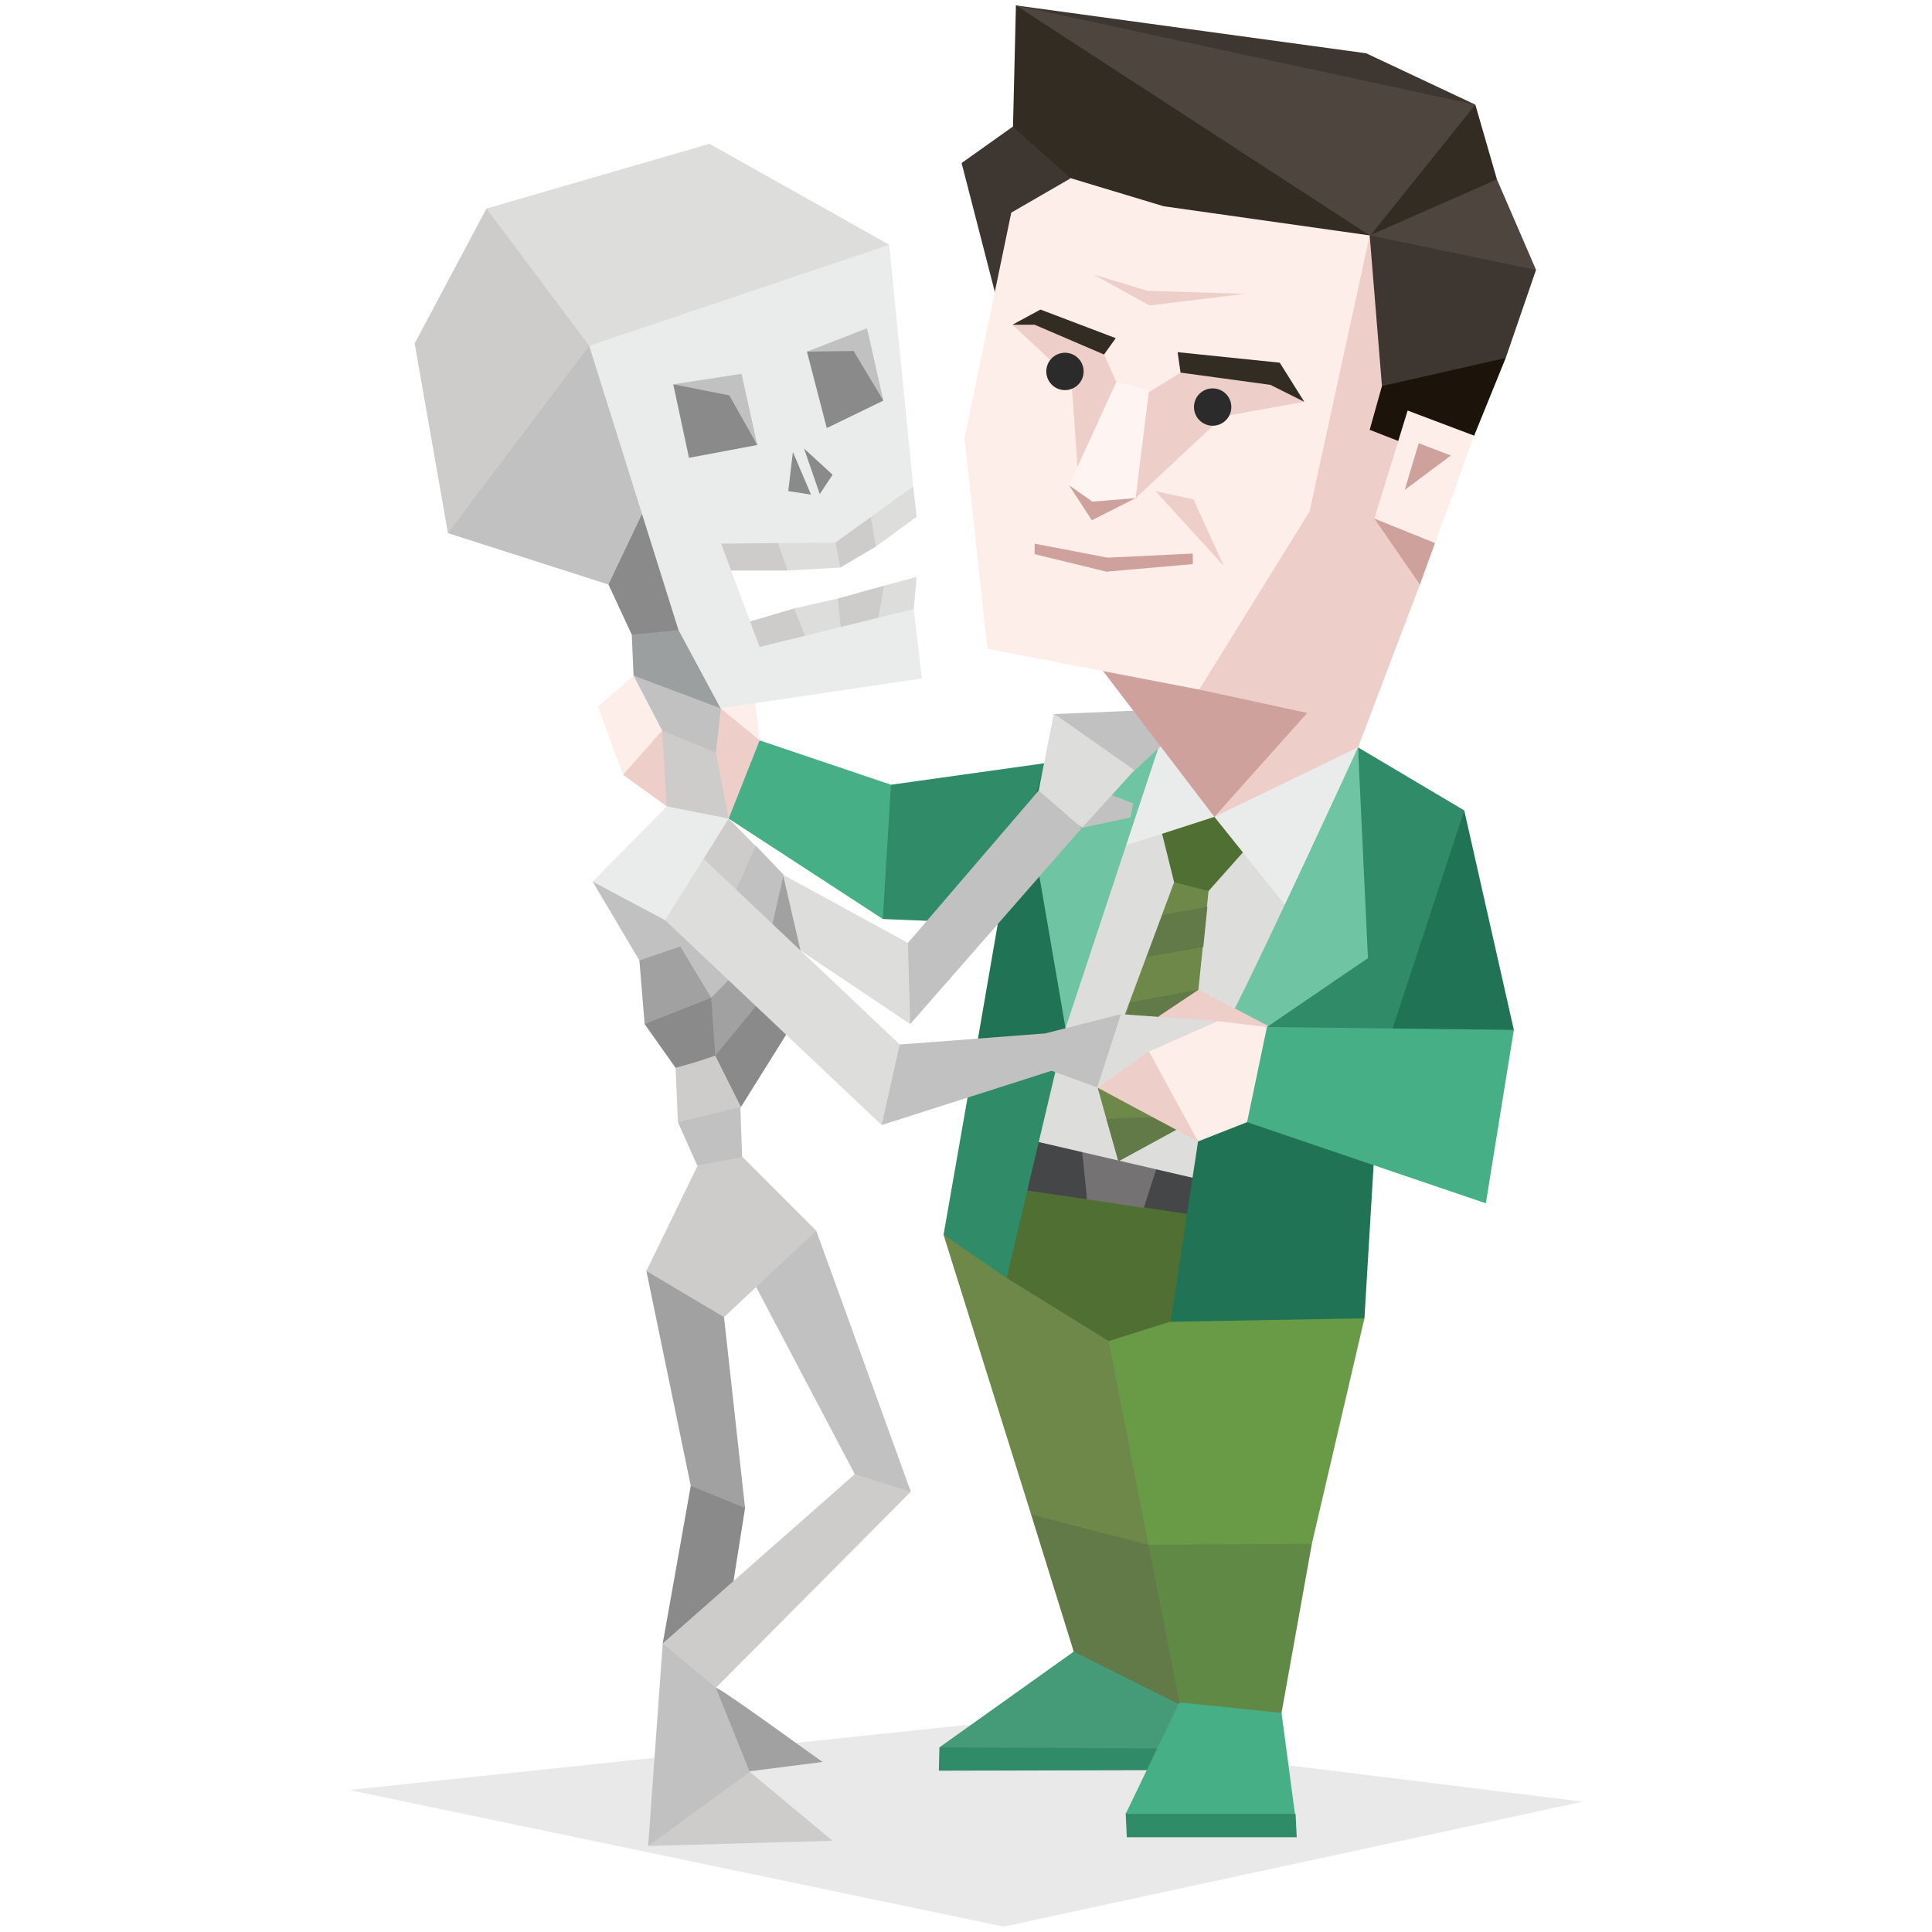 <svg xmlns="http://www.w3.org/2000/svg" viewBox="0 0 400 400"><path fill="#feeee9" d="M144.101 149.782l-12.932-9.909-7.375 6.405 5.201 14.141 16.558 1.448zM153.285 156.914l3.991-3.627-1.574-12.932-13.654 4.835z"/><path fill="#eecec9" d="M163.32 162.471l-6.044-9.184-8.096-6.648-12.089 4.591-8.096 9.189 9.062 6.526 12.81 2.535z"/><path fill="#46af85" d="M197.524 173.833l-14.749 16.437-31.908-20.79 6.409-16.193 27.195 9.184z"/><path fill="#2b2b2b" fill-opacity=".102" d="M72.31 370.598l135.487 28.281 119.892-25.864-128.112-15.836z"/><path d="M244.176 365.519c.121-.73-11.115 9.906-11.115 9.906l.235 4.957h35.178l-.243-4.836-23.934-9.905-.121-.122z" fill="#308b69"/><path fill="#308b69" d="M226.286 353.552l-31.788 8.219-.122 4.834 49.921-.121-.121-4.47z"/><path fill="#459a78" d="M227.374 335.906l-5.071 6.045-27.805 19.82 49.678.243-.244-11.244z"/><path fill="#46af85" d="M252.272 343.524l-8.096 8.941-11.115 23.081h35.047l-2.782-20.906z"/><path fill="#6e884a" d="M204.657 248.523l-9.307 7.13 18.127 57.895 26.471 17.158 24.778-11.114-26.351-54.989z"/><path fill="#627a47" d="M213.477 313.548l8.826 28.403 21.751 10.879 20.794-32.995-.122-.243-26.952.243z"/><path fill="#699b47" d="M266.778 252.27l15.715 20.672-10.88 46.65-24.655 14.619-9.184-14.376-8.218-42.179z"/><path fill="#608945" d="M271.613 319.592l-6.287 35.048-21.15-2.175-6.402-32.63z"/><path d="M148.214 349.447c.844-.122 20.063 14.018 22.116 15.341l-18.011 2.305-8.819-9.314 4.714-8.332z" fill="#a0a1a0"/><path fill="#8b8a8a" d="M151.597 306.659l-8.583.966-5.801 32.63 15.715-.965-2.418-3.384 3.748-23.689z"/><path fill="#cdcccb" d="M145.188 362.379l10.036 4.471 17.158 14.261-38.187 1.088z"/><path fill="#c2c1c2" d="M149.78 345.82l-1.566 3.627 7.01 17.403-21.029 15.349 3.018-41.944z"/><path fill="#cdcccb" d="M172.504 293.728l4.47 11.479-39.761 35.048 11.001 9.192 40.362-40.613z"/><path fill="#a0a1a0" d="M145.553 256.862l-11.723 6.288 9.184 44.475 11.244 4.592-4.357-39.518z"/><path fill="#c2c1c2" d="M158.485 253.602l10.514 1.208 19.577 54.024-11.602-3.627-23.446-44.475z"/><path fill="#cdcccb" d="M148.336 235.348l-3.87 5.922-10.636 21.88 16.071 9.549 19.098-17.889-15.228-15.228z"/><path d="M143.979 223.624c-.479-.122-3.627 8.705-3.627 8.705l3.992 8.94 9.306-1.688-.365-10.393-9.306-5.564z" fill="#c2c1c2"/><path fill="#308b69" d="M227.139 162.954l-10.758-4.953-31.91 4.47-1.696 27.799 40.371 1.691z"/><path fill="#8b8a8a" d="M142.892 226.65l10.514 2.539 14.506-23.21-7.009-6.282-15.472 14.143z"/><path fill="#a0a1a0" d="M142.17 213.597l5.922 4.957 14.385-17.409-9.914-6.162-12.811 12.205z"/><path d="M138.665 203.928c.244-.605 8.576 2.659 8.576 2.659l11.123-11.36s-14.263-6.287-14.863-6.044c-.487.239-7.861 5.318-7.861 5.318s3.148 9.306 3.148 9.427h-.123z" fill="#c2c1c2"/><path fill="#cdcccb" d="M140.839 216.014l-.965 5.079.478 11.236 13.054-3.14-5.314-10.635z"/><path fill="#8b8a8a" d="M137.456 202.719l-3.991 9.304 6.409 9.07 4.227-1.209 3.991-1.33-.851-11.967z"/><path fill="#a0a1a0" d="M134.073 194.136l-1.695 4.713 1.087 13.174 13.776-5.436-6.402-10.638z"/><path fill="#c2c1c2" d="M132.986 180.238l-10.279 2.296 9.671 16.315 8.461-2.9 3.384-3.988-4.714-9.184z"/><path fill="#a0a1a0" d="M158.242 181.325l3.869-.239 5.558 10.515-1.931 5.196-6.653-2.296z"/><path d="M152.928 175.403l3.627-.239 5.679 5.922-3.262 14.502s-14.749-9.91-14.027-10.879c.73-.965 8.105-9.184 8.105-9.184l-.122-.122z" fill="#c2c1c2"/><path fill="#cdcccb" d="M145.188 170.45l5.679-.97 5.566 5.684-5.444 12.206-13.176-8.945z"/><path fill="#dddddc" d="M140.596 178.182l-2.896 12.331 44.84 42.417 10.75-12.446-7.01-4.226-43.266-40.977z"/><path fill="#eaeceb" d="M145.675 163.197l-7.618 3.748-15.35 15.589 14.993 7.979 13.167-21.033z"/><path fill="#cdcccb" d="M142.892 150.87l-5.801.36.966 15.715 12.81 2.535-2.653-13.658z"/><path fill="#c2c1c2" d="M138.909 139.268l-7.74.605 5.922 11.357 11.123 4.592 1.444-12.688z"/><path fill="#9c9fa0" d="M133.465 121.623l-2.661 9.788.365 8.462 18.011 6.766-4.236-19.337z"/><path fill="#8b8a8a" d="M117.15 105.908l8.827 15.11 4.827 10.393 14.871-1.453-11.001-39.761z"/><path fill="#c2c1c2" d="M101.321 76.418l-8.583 33.964 33.239 10.636 19.211-40.37-17.524-22.841z"/><path fill="#cdcccb" d="M133.465 44.027l-32.752-.844L85.85 71.1l6.888 39.282 29.247-38.796z"/><path fill="#dddddc" d="M169.121 80.648l14.984-29.973-37.221-20.907-46.171 13.415 21.272 28.403z"/><path fill="#cdcccb" d="M168.877 128.145l-4.47-2.174-11.001 3.265 5.566 8.458 10.993-1.087z"/><path fill="#dddddc" d="M175.287 126.336l-1.817-2.417-9.063 2.052 3.505 8.701 7.975-2.535z"/><path fill="#cdcccb" d="M184.836 125.006l-1.817-3.749-9.549 2.662.965 9.544 7.861-1.204z"/><path fill="#dddddc" d="M184.592 131.532l4.592-5.439.601-6.649-6.766 1.813-1.453 8.219zM176.496 113.644l4.836-.483 8.454-6.165-.722-6.284s-12.567 1.813-13.054 1.452c-.366-.365.486 11.48.486 11.48z"/><path fill="#cdcccb" d="M170.452 115.456l3.504 2.057 7.375-4.352-2.661-15.35-9.793 12.932zM166.217 115.213l-3.14 2.905h-13.776l-1.452-9.549 17.045.844z"/><path fill="#dddddc" d="M168.034 106.756l4.957 5.557.965 5.2-10.879.605-3.262-9.188z"/><path fill="#507033" d="M204.657 248.523l3.749 16.08 21.15 13.053 20.664-6.531-1.209-21.637-40.126-8.94z"/><path d="M207.676 245.748l17.28 2.531c-.479-4.471 4.957-4.227 4.835-4.592l2.296.486 4.714 5.801 22.359 3.383 8.219-14.384-56.32-7.854-3.262 14.628h-.121z" fill="#444648"/><path d="M224.956 248.279l11.845 1.817 3.505-10.88-16.55-2.896c.113.235.843 7.367 1.322 11.959h-.122z" fill="#757273"/><path fill="#dddddc" d="M210.337 235.348l45.805 10.635 17.645-64.897-28.882-23.45-26.959 22.963z"/><path fill="#207455" d="M251.794 223.867l-3.749 12.453-5.679 37.344 40.127-.722 2.417-40.37z"/><path fill="#6e884a" d="M248.889 180.964l-5.801 1.692-15.828 42.542 4.227 15.106 13.898-8.819 4.835-47.016z"/><path d="M240.671 189.422l-3.262 8.705 11.724-2.057.844-8.34-9.306 1.692zm-6.767 18.252l-3.505 13.776 17.645-1.566.122-14.992-14.384 2.661.122.121zm-4.835 23.933l2.539 8.818 13.532-7.375c-.844-.356-1.33-.844-1.209-1.087.365-.601-9.305-.844-14.862-.235v-.121z" fill="#627a47"/><path fill="#507033" d="M239.462 168.032l3.626 14.624 7.132 1.813 10.758-12.088-8.219-10.636z"/><path fill="#eaeceb" d="M227.86 176.733l23.569-7.613 17.045 21.272 10.75-18.616 1.938-17.041-37.23-3.505-10.271 7.858z"/><path fill="#308b69" d="M219.52 217.588l-11.114 47.015-13.056-8.95 6.766-38.673 7.012-2.662z"/><path fill="#207455" d="M221.573 202.476l-.966 10.398-1.087 4.714-17.526.235 4.595-26.588 9.792-33.234 19.698-4.957-2.418 12.932z"/><path fill="#6fc5a3" d="M220.607 212.874l-5.678-32.997 22.237-28.525 2.904 2.779z"/><path fill="#c2c1c2" d="M223.756 162.11l.234 9.305 10.036-2.174.601-2.9zM223.99 158.24l-5.801-10.392 19.943-.849 2.174 7.497-5.436 5.075z"/><path d="M216.138 167.063c0-.722-1.088-3.383-1.088-3.383l3.14-15.954 16.681 11.723-10.758 11.845-7.975-4.349v.118z" fill="#dddddc"/><path fill="#c2c1c2" d="M234.383 213.718l-2.296-3.748-15.706 3.992-30.101 2.296-3.74 16.672 35.171-11.237 10.637 3.87z"/><path d="M283.58 172.02l-1.939-10.393-.479-6.892s-27.072 58.861-28.16 58.739c-1.087-.121 17.402 9.671 17.402 9.671l20.064-38.798-6.888-12.327z" fill="#6fc5a3"/><path fill="#eecec9" d="M258.438 215.77l4.592-3.139-14.863-7.739-8.34 5.565 13.297 9.062z"/><path d="M251.55 216.736l.601-5.314-20.063-1.452-4.948 15.229s23.203.965 22.594 1.695c-.723.721 1.816-10.158 1.816-10.158z" fill="#dddddc"/><path fill="#eecec9" d="M250.098 228.581l-2.053 7.739-20.785-11.122 10.628-7.497z"/><path fill="#feeee9" d="M265.691 226.65l-7.497 5.679-10.149 3.991-10.157-18.619 14.262-6.279 10.158 1.209z"/><path fill="#308b69" d="M302.913 193.17l.243-25.381-21.994-13.054 2.053 43.632-20.907 14.264 12.08 11.236 17.767-7.253z"/><path fill="#207455" d="M286.477 218.554l26.951-5.323-10.272-45.442z"/><path d="M242.366 141.564l9.063 27.556 29.733-14.384 12.811-33.717 6.401-75.178S272.7 35.448 270.77 39.196c-1.938 3.744-28.525 102.486-28.525 102.486l.121-.118z" fill="#eecec9"/><path fill="#cea19c" d="M243.932 126.575l4.357 16.198 22.359 4.831-19.219 21.516-31.665-41.457zM290.346 105.064l-5.801 2.296 9.428 13.658 3.139-8.583z"/><path fill="#1c140a" d="M296.269 67.838l-10.15 12.084-2.539 9.066 12.08 4.714 9.549-3.505 6.531-16.075z"/><path fill="#3e3630" d="M296.269 47.292L283.58 48.74l2.539 31.182 25.621-5.8 6.28-18.25z"/><path fill="#4e453f" d="M301.947 35.69l7.976 1.449 8.097 18.733-34.44-7.132 1.566-10.271z"/><path fill="#332c23" d="M278.136 38.591l5.444 10.149 26.343-11.601-4.471-15.472z"/><path fill="#3e3630" d="M231 20.098L210.337 1.122l72.513 9.909 22.602 10.636-34.682 11.001z"/><path fill="#4e453f" d="M215.294 27.59l-4.957-26.468 95.115 20.545-22.602 28.165z"/><path fill="#3e3630" d="M224.956 30.129l-6.157-10.392-19.709 14.019 8.221 31.908z"/><path fill="#332c23" d="M216.016 43.544l5.678-6.645-11.965-10.635.608-25.142L283.58 48.74z"/><path fill="#feeee9" d="M209.371 44.027l-9.672 46.653 4.715 43.631 43.875 8.462 22.838-36.865L283.58 48.74l-42.666-6.04-19.22-5.801z"/><path fill="#eecec9" d="M226.165 70.012l2.417 3.387 2.54 5.68 1.33 3.504 5.322-1.33 6.645-4.109 7.375-1.209 12.809 1.692 5.436 5.561-16.802 3.022-18.124 16.919-3.505-9.67-8.462 3.991-1.33-18.854-12.202-11.363 8.332-1.452z"/><path fill="#cea19c" d="M226.53 96.12l-5.192 4.352 4.713 7.249 9.062-4.592z"/><path fill="#332c23" d="M209.614 67.233h4.592l14.376 6.166L231 70.012l-15.585-5.922zM243.811 72.913l.608 4.231 18.611 2.539 7.009 3.505-5.078-8.097z"/><path fill="#fef4f2" d="M231.122 79.079l-9.784 21.393 4.827 3.383 8.948-.726 2.775-22.359z"/><path fill="#cea19c" d="M214.206 112.556l15.107 2.9 17.645-.847v2.178l-17.889 1.57-14.863-3.627z"/><path fill="#eecec9" d="M239.219 101.677l14.14 15.471-6.279-13.775z"/><path fill="#feeee9" d="M291.434 85.001l13.775 5.196-8.097 22.238-12.567-5.075z"/><path fill="#cea19c" d="M300.374 94.307l-6.645-2.54-2.896 9.671z"/><path fill="#46af85" d="M313.428 213.231l-5.801 35.9-49.433-16.802 4.114-19.698z"/><path fill="#eaeceb" d="M121.985 71.586l62.12-20.911 4.958 50.036-16.072 11.602-23.69.243 7.975 21.394 31.908-7.857 1.688 14.384-41.692 6.162-8.705-16.194z"/><path fill="#8b8a8a" d="M156.79 92.132l-14.142 2.657-3.261-15.228 12.81.726z"/><path fill="#c2c1c2" d="M139.387 79.561l14.141-2.174 3.262 14.745-5.801-10.275z"/><path fill="#8b8a8a" d="M167.068 72.795l4.106 15.832 11.722-5.683-4.713-12.084z"/><path fill="#c2c1c2" d="M182.896 82.944l-3.382-14.984-12.446 4.835 9.663-.122z"/><path fill="#8b8a8a" d="M164.164 93.58l-.965 8.097 4.713.726zM166.46 92.854l3.261 9.427 2.661-3.987z"/><path fill="#c2c1c2" d="M177.339 195.466l9.914.604 27.797-32.39 8.94 7.735-35.536 40.608z"/><path fill="#dddddc" d="M162.111 181.086l25.865 14.141.478 16.796-22.716-15.226z"/><path d="M220.486 73.034c2.142 0 3.869 1.732 3.869 3.87 0 2.134-1.728 3.866-3.869 3.866-2.134 0-3.862-1.732-3.862-3.866 0-2.137 1.728-3.87 3.862-3.87zM251.063 80.409c2.142 0 3.87 1.728 3.87 3.866s-1.729 3.866-3.87 3.866c-2.134 0-3.862-1.728-3.862-3.866s1.729-3.866 3.862-3.866z" fill="#2b2b2b"/><path fill="#eecec9" d="M226.408 56.841l11.244 3.383 20.064.605-19.706 2.417z"/></svg>